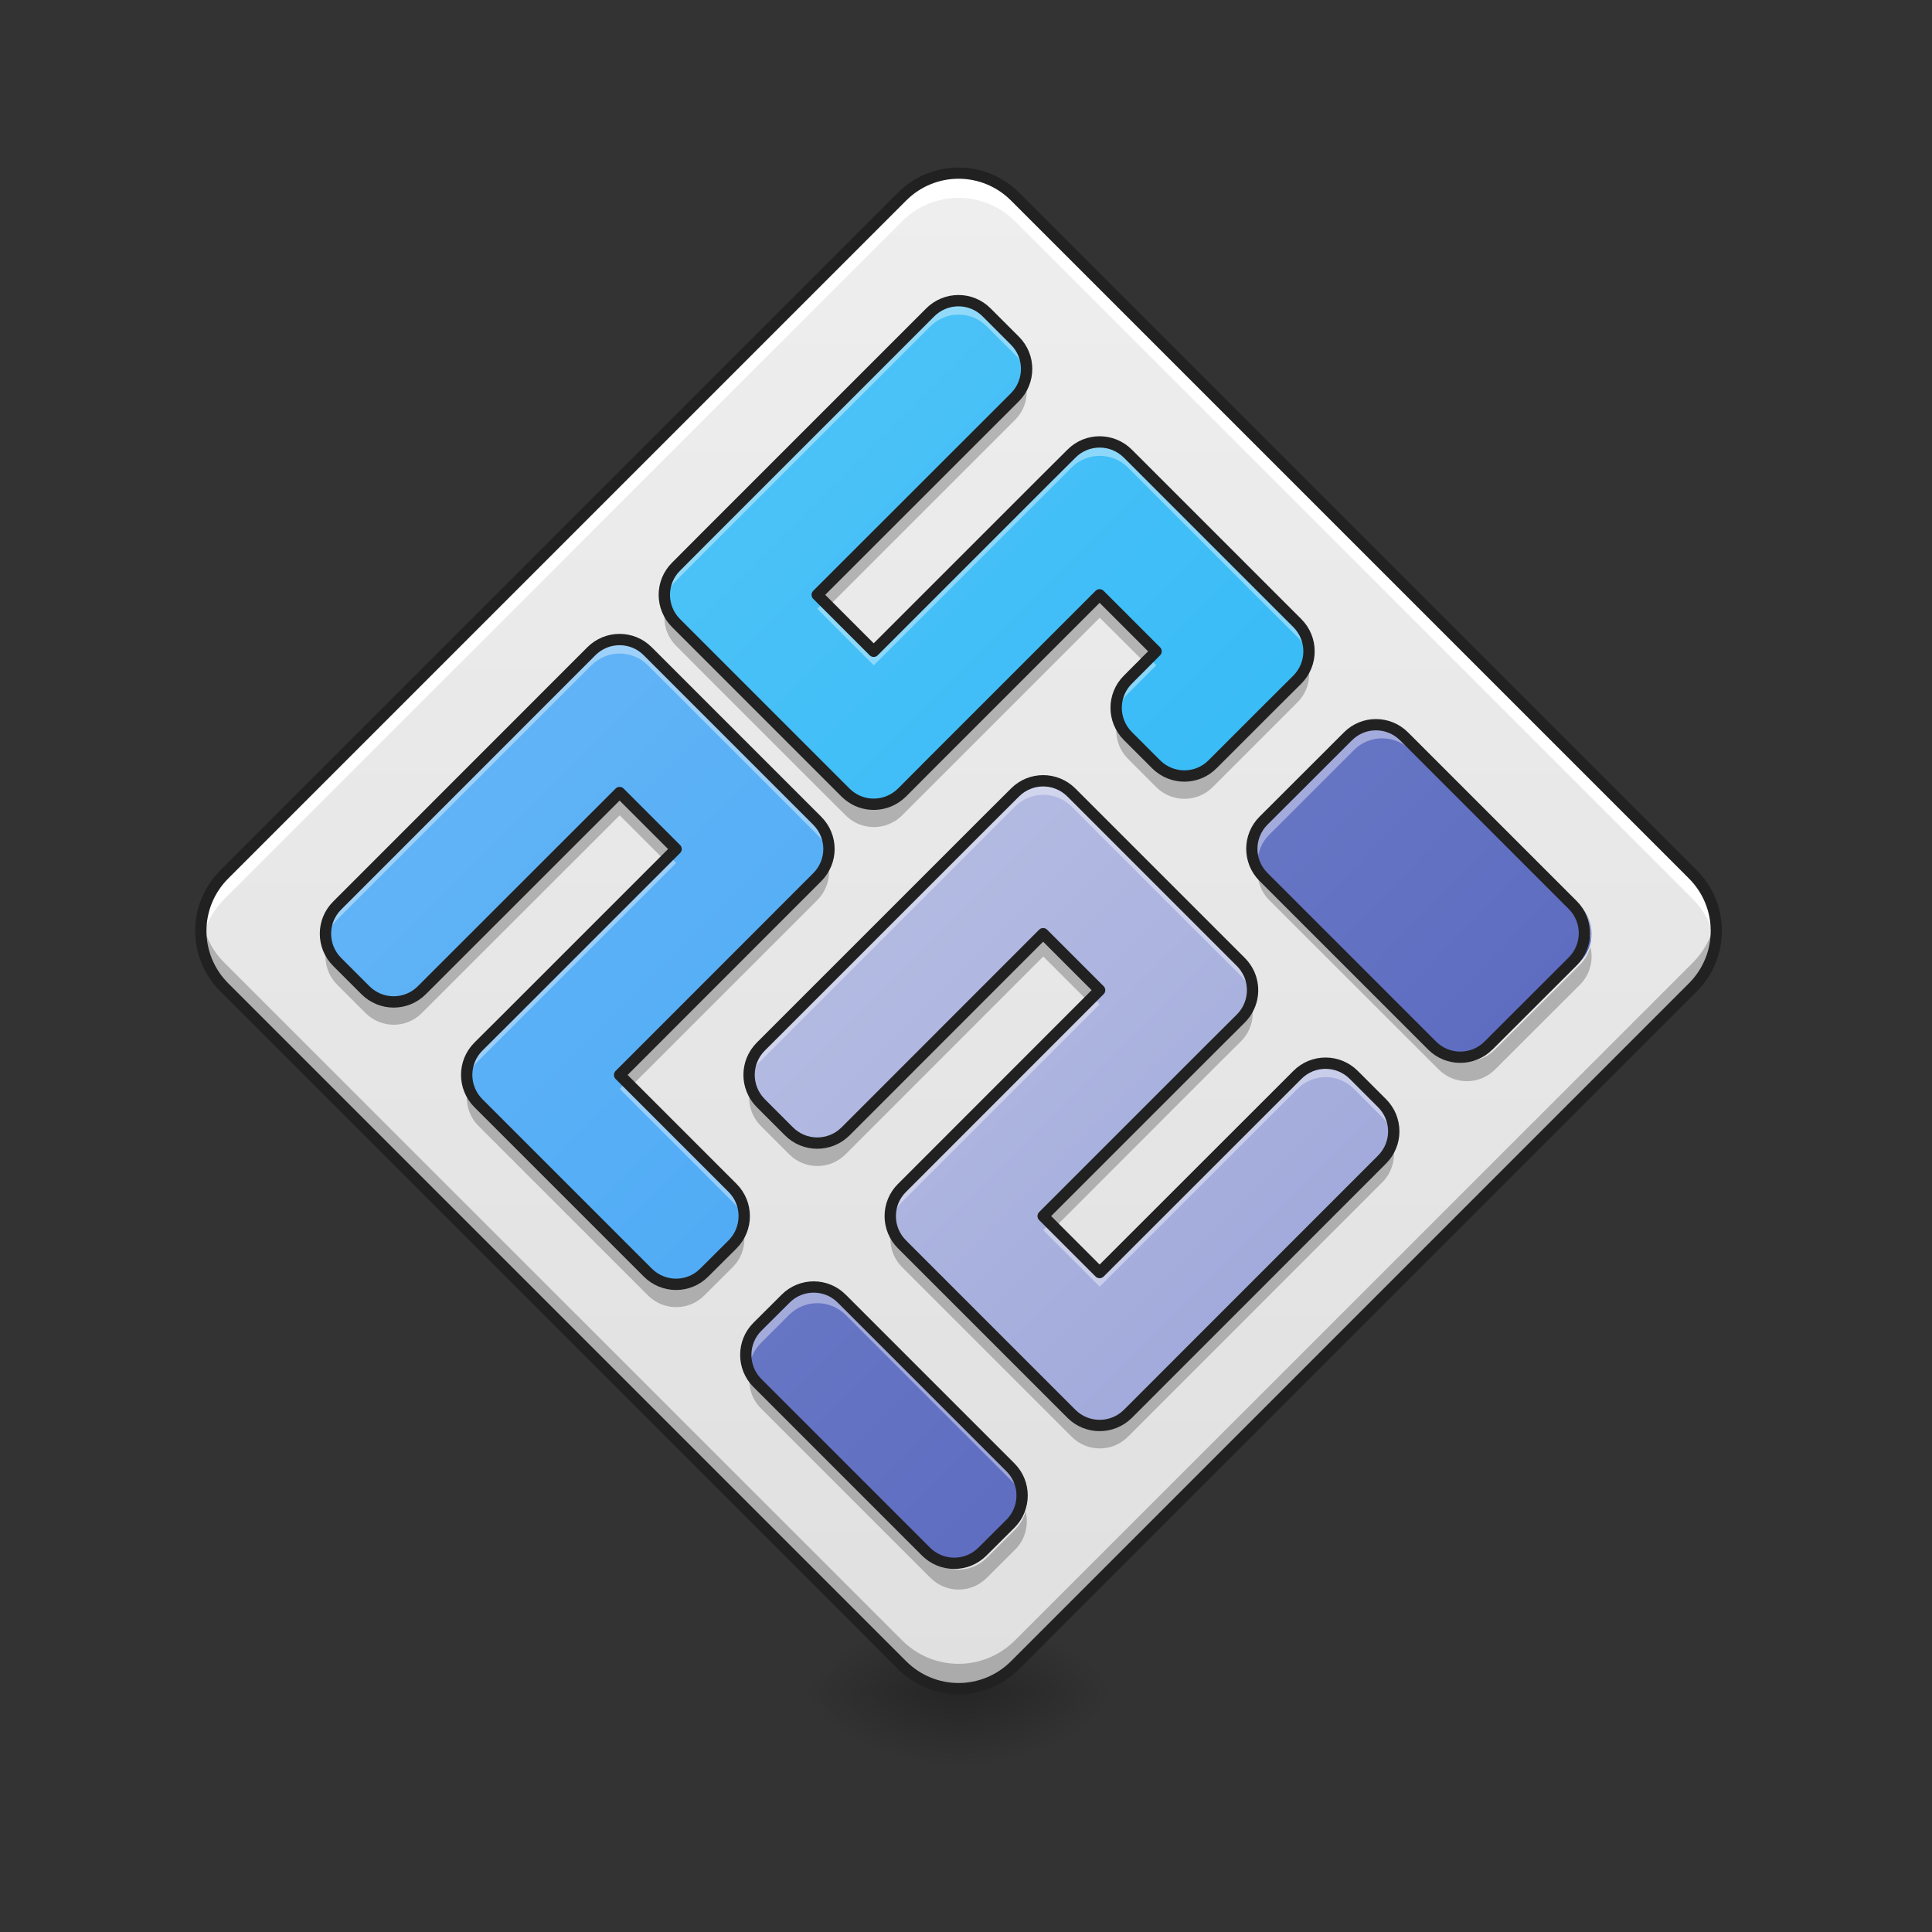 <svg height="64" viewBox="0 0 64 64" width="64" xmlns="http://www.w3.org/2000/svg" xmlns:xlink="http://www.w3.org/1999/xlink"><rect x="0" y="0" width="64" height="64" fill="#333333" stroke="none"/><linearGradient id="a"><stop offset="0" stop-opacity=".314"/><stop offset=".222" stop-opacity=".275"/><stop offset="1" stop-opacity="0"/></linearGradient><radialGradient id="b" cx="450.909" cy="189.579" gradientTransform="matrix(0 -.156 -.281 -0 84.416 127.191)" gradientUnits="userSpaceOnUse" r="21.167" xlink:href="#a"/><radialGradient id="c" cx="450.909" cy="189.579" gradientTransform="matrix(-0 .156 .281 0 -20.91 -15.055)" gradientUnits="userSpaceOnUse" r="21.167" xlink:href="#a"/><radialGradient id="d" cx="450.909" cy="189.579" gradientTransform="matrix(-0 -.156 .281 -0 -20.91 127.191)" gradientUnits="userSpaceOnUse" r="21.167" xlink:href="#a"/><radialGradient id="e" cx="450.909" cy="189.579" gradientTransform="matrix(0 .156 -.281 0 84.416 -15.055)" gradientUnits="userSpaceOnUse" r="21.167" xlink:href="#a"/><linearGradient id="f" gradientTransform="matrix(.088 -.088 .088 .088 7.37 51.359)" gradientUnits="userSpaceOnUse" x1="111.281" x2="395.656" y1="164.553" y2="-119.822"><stop offset="0" stop-color="#e0e0e0"/><stop offset="1" stop-color="#eee"/></linearGradient><linearGradient id="g"><stop offset="0" stop-color="#5c6bc0"/><stop offset="1" stop-color="#7986cb"/></linearGradient><linearGradient id="h" gradientTransform="matrix(.088 -.088 .088 .088 6.435 50.517)" gradientUnits="userSpaceOnUse" x1="153.458" x2="153.458" xlink:href="#g" y1="180.583" y2="-115.75"/><linearGradient id="i" gradientTransform="matrix(.088 -.088 .088 .088 6.435 50.517)" gradientUnits="userSpaceOnUse" x1="354.542" x2="349.25" xlink:href="#g" y1="175.292" y2="-115.75"/><linearGradient id="j" gradientTransform="matrix(.023 -.023 .023 .023 -12.571 31.512)" gradientUnits="userSpaceOnUse" x1="960" x2="960" y1="1495.118" y2="375.118"><stop offset="0" stop-color="#9fa8da"/><stop offset="1" stop-color="#c5cae9"/></linearGradient><linearGradient id="k" gradientTransform="matrix(.023 -.023 .023 .023 -12.571 31.512)" gradientUnits="userSpaceOnUse" x1="840" x2="840" y1="1495.118" y2="375.118"><stop offset="0" stop-color="#42a5f5"/><stop offset="1" stop-color="#64b5f6"/></linearGradient><linearGradient id="l" gradientTransform="matrix(.023 -.023 .023 .023 -12.571 31.512)" gradientUnits="userSpaceOnUse" x1="1280" x2="1280" y1="1495.118" y2="375.118"><stop offset="0" stop-color="#29b6f6"/><stop offset="1" stop-color="#4fc3f7"/></linearGradient><path d="m31.754 56.066h5.293v-2.645h-5.293zm0 0" fill="url(#b)"/><path d="m31.754 56.066h-5.293v2.648h5.293zm0 0" fill="url(#c)"/><path d="m31.754 56.066h-5.293v-2.645h5.293zm0 0" fill="url(#d)"/><path d="m31.754 56.066h5.293v2.648h-5.293zm0 0" fill="url(#e)"/><path d="m7.43 28.965 22.453-22.453c1.031-1.031 2.707-1.031 3.742 0l22.453 22.453c1.031 1.035 1.031 2.707 0 3.742l-22.453 22.453c-1.035 1.031-2.711 1.031-3.742 0l-22.453-22.453c-1.035-1.035-1.035-2.707 0-3.742zm0 0" fill="url(#f)"/><path d="m31.754 5.734c-.676 0-1.355.258-1.871.777l-22.453 22.453c-.625.625-.871 1.477-.746 2.281.086-.535.332-1.047.746-1.461l22.453-22.453c1.035-1.035 2.703-1.035 3.742 0l22.453 22.453c.41.414.66.926.742 1.461.129-.805-.121-1.656-.742-2.281l-22.453-22.453c-.52-.52-1.195-.777-1.871-.777zm0 0" fill="#fff" fill-opacity=".98"/><path d="m31.754 55.938c-.676 0-1.355-.262-1.871-.781l-22.453-22.449c-.625-.625-.871-1.477-.746-2.281.086.531.332 1.047.746 1.461l22.453 22.449c1.035 1.039 2.703 1.039 3.742 0l22.453-22.449c.41-.414.66-.93.742-1.461.129.805-.121 1.656-.742 2.281l-22.453 22.449c-.52.52-1.195.781-1.871.781zm0 0" fill-opacity=".235"/><path d="m7.297 28.832c-1.109 1.109-1.109 2.898 0 4.008l22.453 22.453c1.105 1.105 2.898 1.105 4.008 0l22.453-22.453c1.105-1.109 1.105-2.898 0-4.008l-22.453-22.453c-1.109-1.105-2.902-1.105-4.008 0zm.266.266 22.453-22.453c.965-.965 2.512-.965 3.477 0l22.453 22.453c.965.965.965 2.512 0 3.477l-22.453 22.453c-.965.965-2.512.965-3.477 0l-22.453-22.453c-.965-.965-.965-2.512 0-3.477zm0 0" fill="#212121"/><path d="m25.203 44.027.938-.934c.516-.52 1.355-.52 1.871 0l5.613 5.613c.516.516.516 1.352 0 1.871l-.938.934c-.516.516-1.352.516-1.871 0l-5.613-5.613c-.516-.516-.516-1.355 0-1.871zm0 0" fill="url(#h)"/><path d="m42.043 27.188 2.809-2.805c.516-.52 1.352-.52 1.871 0l5.613 5.613c.516.516.516 1.352 0 1.871l-2.809 2.805c-.516.516-1.355.516-1.871 0l-5.613-5.613c-.516-.516-.516-1.355 0-1.871zm0 0" fill="url(#i)"/><path d="m25.203 34.672c-.516.52-.516 1.352 0 1.871l.938.938c.516.516 1.352.516 1.871 0l6.547-6.551 1.871 1.871-6.547 6.551c-.52.516-.52 1.352 0 1.871l5.613 5.613c.516.516 1.352.516 1.871 0l8.418-8.422c.52-.52.52-1.352 0-1.871l-.934-.934c-.52-.52-1.355-.52-1.871 0l-6.551 6.547-1.871-1.871 5.613-5.613.938-.934c.371-.375.477-.91.312-1.375-.012-.039-.031-.078-.047-.117-.066-.137-.152-.266-.266-.379l-5.613-5.613c-.52-.52-1.355-.52-1.871 0l-.938.934zm0 0" fill="url(#j)"/><path d="m11.172 29.996c-.52.516-.52 1.352 0 1.871l.934.934c.52.52 1.355.52 1.871 0l6.551-6.547 1.871 1.871-5.613 5.613-.938.934c-.516.52-.516 1.352 0 1.871l5.613 5.613c.52.52 1.355.52 1.871 0l.938-.934c.516-.52.516-1.355 0-1.871l-3.742-3.742 6.547-6.551c.52-.52.52-1.352 0-1.871l-5.613-5.613c-.516-.52-1.352-.52-1.871 0zm0 0" fill="url(#k)"/><path d="m22.398 18.77c-.52.516-.52 1.352 0 1.871l5.613 5.613c.113.113.242.199.379.266.039.016.078.031.117.047.363.129.773.09 1.109-.109.02-.012.039-.023.059-.035.07-.047.141-.105.207-.168l.934-.938 5.613-5.613 1.871 1.871-.934.938c-.52.516-.52 1.352 0 1.871l.934.934c.52.52 1.355.52 1.871 0l1.871-1.871.938-.934c.516-.52.516-1.355 0-1.871l-5.613-5.613c-.52-.52-1.355-.52-1.871 0l-.938.934-5.613 5.613-1.871-1.871 6.551-6.547c.516-.52.516-1.355 0-1.871l-.938-.938c-.516-.52-1.352-.52-1.871 0l-7.484 7.484zm0 0" fill="url(#l)"/><path d="m33.969 12.645c-.055.223-.172.43-.344.605l-6.551 6.547.332.332 6.219-6.219c.344-.344.457-.828.344-1.266zm2.461 7.152-5.613 5.613-.934.938c-.066.062-.137.121-.207.168-.02.012-.039.023-.059.035-.336.199-.746.238-1.109.109-.039-.012-.078-.031-.117-.047-.137-.066-.266-.152-.379-.266l-5.613-5.613c-.176-.176-.289-.383-.348-.605-.113.438.004.922.348 1.266l.934.938 3.742 3.742.938.934c.113.113.242.203.379.266.039.02.078.035.117.047.363.129.773.094 1.109-.109.02-.008.039-.02.059-.031.07-.051.141-.105.207-.172l6.547-6.547 1.543 1.539.328-.332zm6.895 2.203c-.055.223-.172.43-.344.605l-.938.934-1.871 1.871c-.516.52-1.352.52-1.871 0l-.934-.934c-.176-.176-.289-.387-.348-.605-.113.438.004.922.348 1.266l.934.938c.52.516 1.355.516 1.871 0l2.809-2.809c.344-.344.457-.828.344-1.266zm-22.797 4.348-6.551 6.547c-.516.52-1.352.52-1.871 0l-.934-.934c-.176-.176-.289-.387-.348-.605-.113.438.004.922.348 1.266l.934.934c.52.52 1.355.52 1.871 0l6.551-6.547 1.539 1.539.332-.328zm21.172 2.199c-.113.438 0 .922.344 1.27l5.613 5.609c.52.52 1.355.52 1.871 0l2.809-2.805c.344-.344.457-.828.344-1.266-.055.219-.172.43-.344.605l-2.809 2.805c-.516.52-1.352.52-1.871 0l-5.613-5.613c-.172-.172-.289-.383-.344-.605zm-14.277 0c-.059.223-.172.434-.348.605l-6.547 6.551.332.328 6.215-6.215c.344-.348.461-.832.348-1.27zm7.137 2.477-6.547 6.551c-.52.516-1.355.516-1.871 0l-.938-.938c-.172-.172-.289-.383-.344-.605-.113.438 0 .922.344 1.266l.938.938c.516.52 1.352.52 1.871 0l6.547-6.551 1.543 1.543.328-.332zm6.895 2.203c-.055.219-.172.43-.344.605l-.938.934-5.613 5.613.332.332 5.281-5.285.938-.934c.344-.344.457-.828.344-1.266zm-25.949 2.805c-.113.438 0 .922.344 1.266l5.613 5.613c.52.52 1.355.52 1.871 0l.938-.934c.344-.344.457-.828.344-1.266-.055.219-.172.43-.344.605l-.938.934c-.516.52-1.352.52-1.871 0l-5.613-5.613c-.172-.172-.289-.383-.344-.605zm30.629 1.871c-.059.223-.172.434-.348.605l-8.418 8.422c-.52.516-1.355.516-1.871 0l-5.613-5.613c-.176-.176-.289-.387-.348-.605-.113.438.004.922.348 1.266l5.613 5.613c.516.52 1.352.52 1.871 0l8.418-8.422c.344-.344.461-.828.348-1.266zm-21.273 7.484c-.113.438 0 .922.344 1.266l5.613 5.613c.52.52 1.355.52 1.871 0l.938-.934c.344-.344.457-.828.344-1.266-.055.219-.172.43-.344.605l-.938.934c-.516.52-1.352.52-1.871 0l-5.613-5.613c-.172-.172-.289-.383-.344-.605zm0 0" fill-opacity=".235"/><path d="m31.754 9.961c-.34 0-.676.129-.938.387l-7.484 7.484-.934.938c-.32.316-.441.754-.367 1.164.043-.254.168-.504.367-.703l8.418-8.418c.262-.262.598-.391.938-.391.336 0 .676.129.934.391l.938.934c.199.199.32.449.367.703.074-.41-.051-.848-.367-1.164l-.938-.938c-.258-.258-.598-.387-.934-.387zm4.676 4.676c-.336 0-.676.129-.934.391l-.938.934-5.613 5.613-1.637-1.641-.234.234 1.871 1.871 6.551-6.551c.516-.516 1.352-.516 1.871 0l.934.938 3.742 3.742.938.934c.199.199.32.449.367.703.074-.41-.051-.848-.367-1.164l-5.613-5.613c-.262-.262-.598-.391-.938-.391zm-15.902 6.551c-.34 0-.676.129-.938.387l-8.418 8.422c-.32.316-.441.754-.367 1.164.043-.258.168-.504.367-.703l8.418-8.418c.262-.262.598-.391.938-.391.336 0 .676.129.934.391l.938.934 3.742 3.742.934.938c.199.199.324.445.371.703.07-.41-.051-.848-.371-1.168l-5.613-5.613c-.258-.258-.598-.387-.934-.387zm17.543.617-.703.707c-.32.316-.441.754-.367 1.164.043-.254.168-.504.367-.703l.934-.934zm7.715 2.188c-.336 0-.676.129-.934.391l-2.809 2.805c-.316.32-.441.758-.367 1.168.047-.258.168-.504.367-.703l2.809-2.809c.258-.258.598-.387.934-.387.34 0 .676.129.938.387l5.613 5.613c.199.199.32.445.367.703.074-.41-.051-.848-.367-1.164l-5.613-5.613c-.262-.262-.598-.391-.938-.391zm-11.227 1.871c-.336 0-.676.129-.934.391l-.938.934-7.484 7.484c-.316.32-.441.758-.367 1.168.047-.258.168-.504.367-.703l8.422-8.422c.258-.258.598-.387.934-.387.34 0 .676.129.938.387l.934.938 3.742 3.742.938.934c.113.113.199.242.266.379.016.039.035.078.047.121.023.066.043.137.055.203.039-.223.023-.453-.055-.668-.012-.039-.031-.078-.047-.117-.066-.137-.152-.266-.266-.379l-5.613-5.613c-.262-.262-.598-.391-.938-.391zm-12.391 2.492-5.383 5.383-.938.934c-.316.32-.441.758-.367 1.168.047-.258.168-.504.367-.703l6.551-6.551zm14.031 4.676-6.316 6.32c-.32.316-.441.754-.367 1.164.043-.258.168-.504.367-.703l6.547-6.547zm7.715 2.188c-.336 0-.676.129-.934.391l-6.551 6.547-1.637-1.641-.234.234 1.871 1.871 6.551-6.551c.516-.52 1.352-.52 1.871 0l.934.938c.199.199.324.445.367.703.074-.41-.047-.848-.367-1.168l-.934-.934c-.262-.262-.598-.391-.938-.391zm-23.156.621-.23.23 3.742 3.742c.199.199.32.445.367.703.074-.41-.051-.848-.367-1.164zm6.316 6.863c-.336 0-.676.129-.934.391l-.938.934c-.316.32-.441.758-.367 1.168.047-.258.168-.504.367-.703l.938-.938c.258-.258.598-.387.934-.387.34 0 .676.129.938.387l5.613 5.613c.199.199.32.445.367.703.074-.41-.051-.848-.367-1.164l-5.613-5.613c-.262-.262-.598-.391-.938-.391zm0 0" fill="#fff" fill-opacity=".392"/><g fill="none" stroke="#212121" stroke-linecap="round" stroke-linejoin="round" stroke-width="3"><path d="m45.552 239.561 10.583.022c5.855-.022 10.606 4.728 10.583 10.583v63.501c0 5.833-4.728 10.561-10.583 10.583l-10.583-.022c-5.833 0-10.561-4.728-10.583-10.583v-63.501c0-5.833 4.75-10.583 10.583-10.583zm0 0" transform="matrix(.088 -.088 .088 .088 0 26.878)"/><path d="m236.055 239.561 31.75.022c5.855-.022 10.583 4.706 10.583 10.583v63.501c0 5.833-4.728 10.561-10.583 10.583l-31.75-.022c-5.833 0-10.583-4.75-10.583-10.583v-63.501c0-5.833 4.75-10.583 10.583-10.583zm0 0" transform="matrix(.088 -.088 .088 .088 0 26.878)"/><path d="m201.606 62.349c-4.125 4.156-4.125 10.811 0 14.967l7.499 7.499c4.125 4.125 10.811 4.125 14.967 0l52.37-52.401 14.967 14.967-52.37 52.401c-4.156 4.125-4.156 10.811 0 14.967l44.902 44.902c4.125 4.125 10.811 4.125 14.967 0l67.337-67.369c4.156-4.156 4.156-10.811 0-14.967l-7.468-7.468c-4.156-4.156-10.843-4.156-14.967 0l-52.401 52.37-14.967-14.967 44.902-44.902 7.499-7.468c2.968-3 3.812-7.281 2.5-10.999-.094-.312-.25-.625-.375-.937-.531-1.094-1.219-2.125-2.125-3.031l-44.902-44.902c-4.156-4.156-10.843-4.156-14.967 0l-7.499 7.468zm0 0" transform="matrix(.125 0 0 .125 0 26.878)"/><path d="m89.366 24.946c-4.156 4.125-4.156 10.811 0 14.967l7.468 7.468c4.156 4.156 10.843 4.156 14.967 0l52.401-52.37 14.967 14.967-44.902 44.902-7.499 7.468c-4.125 4.156-4.125 10.811 0 14.967l44.902 44.902c4.156 4.156 10.843 4.156 14.967 0l7.499-7.468c4.125-4.156 4.125-10.843 0-14.967l-29.935-29.935 52.37-52.401c4.156-4.156 4.156-10.811 0-14.967l-44.902-44.902c-4.125-4.156-10.811-4.156-14.967 0zm0 0" transform="matrix(.125 0 0 .125 0 26.878)"/><path d="m179.17-64.858c-4.156 4.125-4.156 10.811 0 14.967l44.902 44.902c.906.906 1.937 1.594 3.031 2.125.312.125.625.25.937.375 2.906 1.031 6.187.719 8.874-.875.156-.094.312-.187.469-.281.562-.375 1.125-.844 1.656-1.344l7.468-7.499 44.902-44.902 14.967 14.967-7.468 7.499c-4.156 4.125-4.156 10.811 0 14.967l7.468 7.468c4.156 4.156 10.843 4.156 14.967 0l14.967-14.967 7.499-7.468c4.125-4.156 4.125-10.843 0-14.967l-44.902-44.902c-4.156-4.156-10.843-4.156-14.967 0l-7.499 7.468-44.902 44.902-14.967-14.967 52.401-52.37c4.125-4.156 4.125-10.843 0-14.967l-7.499-7.499c-4.125-4.156-10.811-4.156-14.967 0l-59.869 59.869zm0 0" transform="matrix(.125 0 0 .125 0 26.878)"/></g></svg>